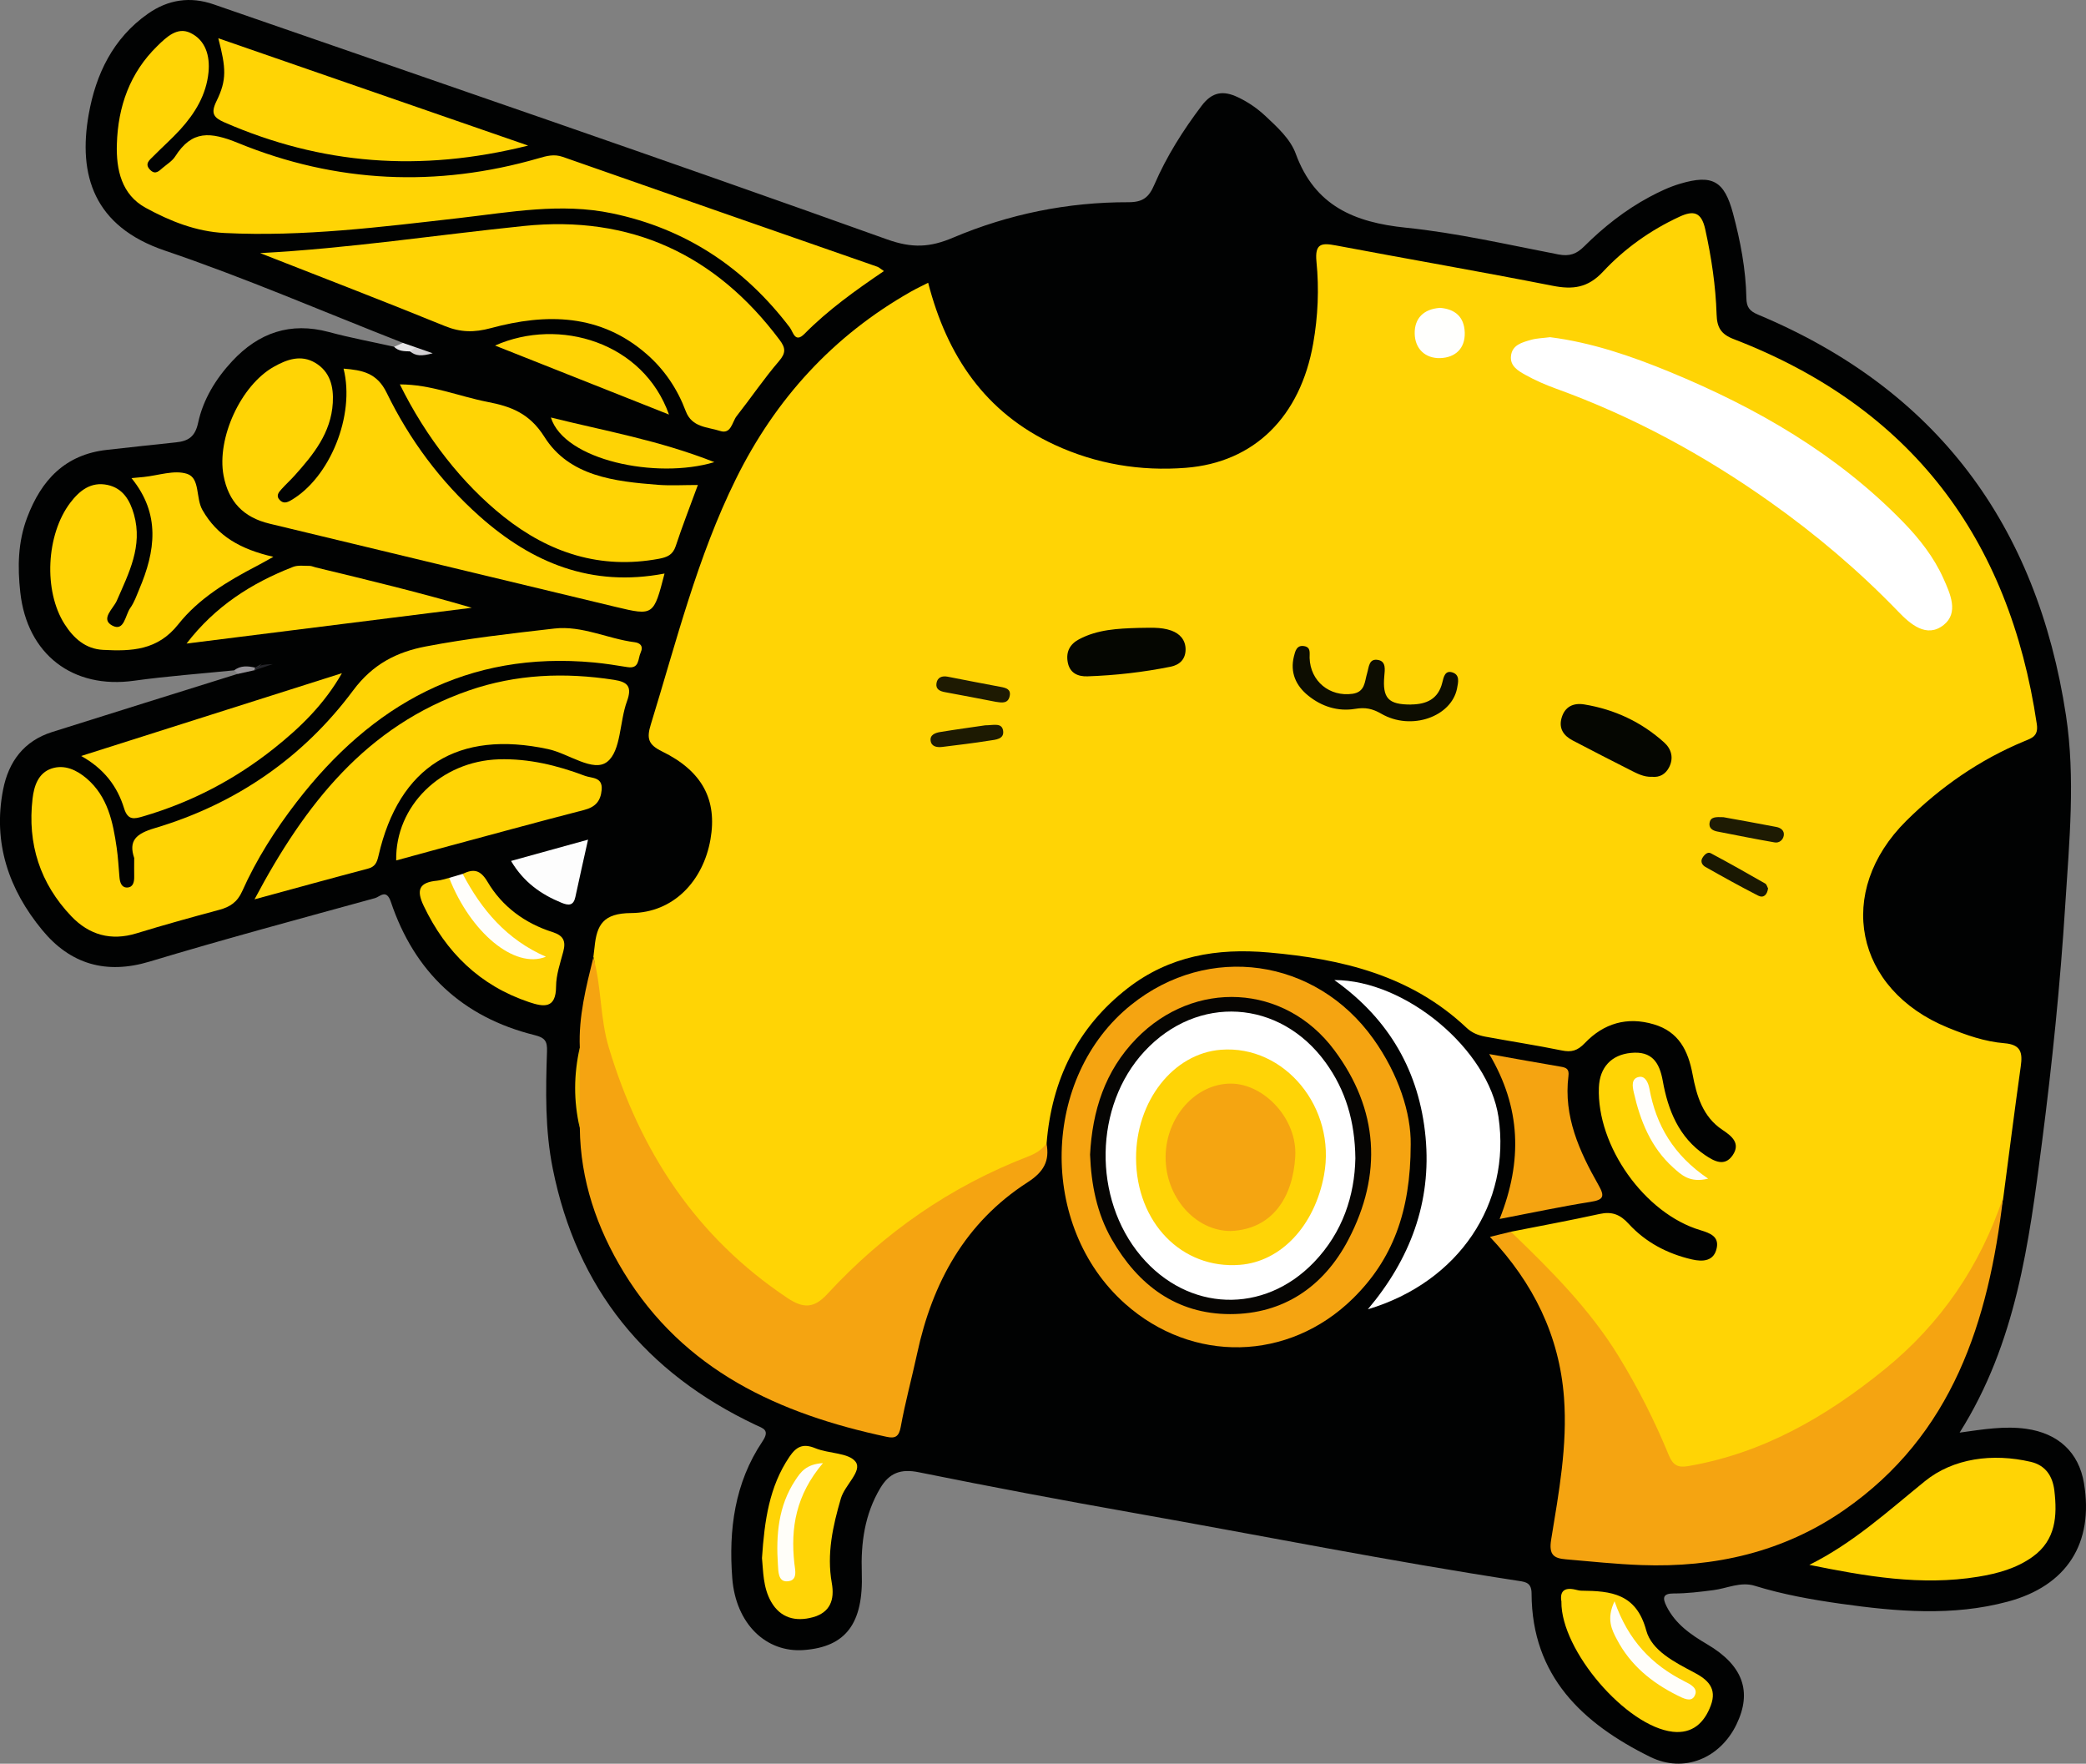 <?xml version="1.0" encoding="UTF-8"?>
<svg id="katman_2" data-name="katman 2" xmlns="http://www.w3.org/2000/svg" viewBox="0 0 370.56 313.3">
  <rect x="0" y="0" width="370.56" height="313.3" fill="#808080" stroke="none"/>
  <defs>
    <style>
      .cls-1 {
        fill: #1e1b03;
      }

      .cls-1, .cls-2, .cls-3, .cls-4, .cls-5, .cls-6, .cls-7, .cls-8, .cls-9, .cls-10, .cls-11, .cls-12, .cls-13, .cls-14, .cls-15, .cls-16, .cls-17, .cls-18, .cls-19, .cls-20, .cls-21, .cls-22, .cls-23, .cls-24, .cls-25 {
        stroke-width: 0px;
      }

      .cls-2 {
        fill: #1e1a02;
      }

      .cls-3 {
        fill: #fffef9;
      }

      .cls-4 {
        fill: #e5e4e6;
      }

      .cls-5 {
        fill: #ffd406;
      }

      .cls-6 {
        fill: #d2d0d3;
      }

      .cls-7 {
        fill: #efbd05;
      }

      .cls-8 {
        fill: #f5a511;
      }

      .cls-9 {
        fill: #fffefa;
      }

      .cls-10 {
        fill: #ffd405;
      }

      .cls-11 {
        fill: #010202;
      }

      .cls-12 {
        fill: #fff;
      }

      .cls-13 {
        fill: #050601;
      }

      .cls-14 {
        fill: #f5a411;
      }

      .cls-15 {
        fill: #232328;
      }

      .cls-16 {
        fill: #ffd305;
      }

      .cls-17 {
        fill: #060503;
      }

      .cls-18 {
        fill: #1d1a02;
      }

      .cls-19 {
        fill: #fffefb;
      }

      .cls-20 {
        fill: #fdfdfd;
      }

      .cls-21 {
        fill: #0d0d01;
      }

      .cls-22 {
        fill: #979499;
      }

      .cls-23 {
        fill: #fffffd;
      }

      .cls-24 {
        fill: #1a1802;
      }

      .cls-25 {
        fill: #fed305;
      }
    </style>
  </defs>
  <g id="Layer_1" data-name="Layer 1">
    <g>
      <path class="cls-11" d="m41.61,119.07c-5.93.6-11.89,1.03-17.8,1.85-10.85,1.52-19-4.65-20.21-15.74-.49-4.45-.42-8.91,1.22-13.24,2.52-6.68,6.75-11.21,14.19-12.03,4.08-.45,8.15-.91,12.23-1.33,2.15-.22,3.41-.94,3.95-3.46.89-4.15,3.13-7.82,6.05-10.96,4.71-5.06,10.34-7.02,17.19-5.18,3.82,1.03,7.71,1.75,11.57,2.61.87.66,1.91-.02,2.79.34.11,0,.23.15.35.04-.69-.16-1.22-.49-1.58-1.07-14.08-5.51-27.98-11.54-42.28-16.39-12.62-4.28-15.44-13.4-13.52-24.21,1.26-7.1,4.3-13.49,10.5-17.85,3.62-2.55,7.55-3.11,11.68-1.68,39.9,13.82,79.85,27.5,119.6,41.74,4.52,1.62,7.67,1.44,11.75-.29,9.92-4.2,20.39-6.33,31.19-6.3,2.57,0,3.63-.89,4.59-3.14,2.17-5.02,5.09-9.64,8.41-14.02,1.88-2.48,3.86-2.72,6.46-1.47,1.83.87,3.44,1.99,4.9,3.36,2.1,1.97,4.38,4.04,5.34,6.66,3.38,9.24,10.38,12.19,19.53,13.13,9.11.93,18.12,3.02,27.14,4.76,1.95.37,3.2-.07,4.57-1.44,3.45-3.43,7.27-6.45,11.57-8.76,1.74-.93,3.56-1.8,5.45-2.36,5.75-1.71,7.86-.52,9.41,5.25,1.32,4.93,2.28,9.94,2.38,15.06.03,1.6.53,2.29,2.07,2.94,31.78,13.29,49.56,37.41,54.7,71.17,1.7,11.18.59,22.42-.12,33.59-.89,14.16-2.33,28.28-4.15,42.36-2.3,17.77-4.55,35.51-14.62,51.47,4.23-.59,7.98-1.21,11.81-.68,5.68.79,9.36,4.16,10.28,9.66,1.77,10.65-3.02,18.22-13.53,21.04-9.83,2.64-19.77,1.77-29.66.38-5.15-.73-10.29-1.64-15.29-3.19-2.52-.78-4.92.46-7.35.77-2.35.3-4.7.6-7.06.59-1.97,0-1.98.83-1.28,2.25,1.57,3.17,4.31,5.06,7.24,6.78,6.33,3.73,8.03,8.38,5.2,14.23-2.89,5.98-9.29,8.75-15.35,5.76-11.98-5.91-21-14.32-21.05-28.99,0-1.87-.96-2.06-2.2-2.25-22.96-3.5-45.74-8.06-68.6-12.11-12.71-2.25-25.4-4.64-38.05-7.2-3.2-.65-5.23.1-6.85,2.82-2.78,4.67-3.46,9.74-3.28,15.06.31,9.01-2.85,13.14-10.28,13.7-6.77.51-12.11-4.71-12.73-12.76-.66-8.6.42-16.93,5.35-24.28,1.4-2.08.13-2.33-1.2-2.95-19.5-9.23-31.75-24.17-36.03-45.49-1.39-6.91-1.27-13.87-1.03-20.84.06-1.82-.33-2.44-2.2-2.91-12.83-3.18-21.35-11.2-25.54-23.68-.8-2.37-1.96-.89-2.8-.66-13.38,3.68-26.78,7.28-40.06,11.28-7.77,2.34-14.09.43-19.05-5.58-5.95-7.2-8.82-15.51-6.97-24.96.97-4.98,3.7-8.66,8.71-10.24,10.99-3.47,21.99-6.9,32.99-10.34.75-.88,1.76-.97,2.82-.93.83-.1,1.52-1.23,1.93-.9-.34-.24-1.06.52-1.83.84-1.19.11-2.39.04-3.56.34Z"/>
      <path class="cls-4" d="m72.86,62.42c-1.02-.03-2.06,0-2.85-.82.52-.23,1.04-.46,1.56-.69.75.26,1.5.51,2.24.77.07.74-.2,1.06-.95.74Z"/>
      <path class="cls-22" d="m41.61,119.07c1.14-.89,2.42-.77,3.71-.48.18.17.22.3.12.38-.07.06-.16.09-.26.09-.98.22-1.95.43-2.93.65-.21-.21-.43-.43-.64-.64Z"/>
      <path class="cls-10" d="m105.4,170.05c.07-.61.16-1.22.22-1.83.39-3.93,1.53-6,6.49-6.03,7.52-.04,12.81-5.7,14.1-13.09,1.22-6.99-1.42-12.11-8.6-15.62-2.47-1.21-2.77-2.31-1.99-4.82,4.53-14.7,8.24-29.68,15.1-43.56,7.01-14.2,17.27-25.47,31.14-33.32.95-.54,1.95-1,3.02-1.55,3.35,12.99,10.15,23.09,22.48,28.79,7.38,3.41,15.22,4.71,23.28,4.08,12.21-.95,20.36-9.12,22.64-22.09.85-4.83,1.06-9.69.58-14.51-.32-3.29.91-3.38,3.46-2.9,12.82,2.42,25.68,4.64,38.48,7.16,3.6.71,6.27.39,8.97-2.51,3.82-4.09,8.42-7.37,13.57-9.75,2.52-1.17,3.9-.84,4.58,2.22,1.1,5.01,1.86,10.04,2.02,15.14.07,2.28.75,3.5,3.05,4.38,31.45,12.12,48.92,35.29,53.83,68.37.32,2.16-.86,2.49-2.26,3.07-7.92,3.29-14.86,8.12-20.91,14.11-12.73,12.62-9.19,29.98,7.37,36.75,3.23,1.32,6.56,2.49,10.03,2.77,2.99.24,3.26,1.7,2.92,4.11-1.09,7.76-2.08,15.54-3.1,23.31-2.33,12.21-9.39,21.5-18.46,29.43-10.46,9.14-22.01,16.26-35.97,18.88-3.3.62-5.11-.14-6.34-3.32-4.33-11.16-10.81-21.01-18.73-29.95-1.25-1.41-2.73-2.54-4.09-3.81-1.57-1.47-3.83-2.52-3.85-5.17,5.24-1.04,10.5-2,15.72-3.15,2.19-.48,3.65.08,5.17,1.75,3.01,3.29,6.87,5.31,11.21,6.32,1.98.46,3.97.34,4.44-2.06.4-2.01-1.19-2.61-2.91-3.13-9.93-2.96-18.42-14.97-18.03-25.33.13-3.62,2.24-5.82,5.69-6.16,3.7-.37,5.06,1.67,5.65,4.93.94,5.27,2.86,10.06,7.53,13.23,1.6,1.08,3.47,2.12,4.9.01,1.41-2.08-.1-3.36-1.81-4.49-3.52-2.33-4.61-6.09-5.32-9.89-.79-4.22-2.46-7.55-6.87-8.86-4.78-1.43-8.94-.16-12.26,3.32-1.32,1.38-2.38,1.67-4.13,1.31-4.5-.92-9.05-1.61-13.58-2.45-1.22-.23-2.35-.66-3.31-1.57-9.87-9.31-22.1-12.23-35.16-13.38-9.2-.81-17.61.61-25.01,6.33-9,6.97-13.52,16.34-14.43,27.56-.22,1.92-1.67,2.66-3.2,3.27-13.3,5.3-24.75,13.29-34.66,23.6-3.63,3.77-4.98,3.93-9.35.83-19.27-13.62-30.42-32.16-33.37-55.6-.22-1.74.57-3.43.1-5.16Z"/>
      <path class="cls-14" d="m105.4,170.05c1.48,5.23,1.16,10.74,2.74,15.99,5.55,18.47,15.5,33.7,31.76,44.54,2.77,1.84,4.67,1.88,7.05-.7,10-10.85,21.85-19.11,35.67-24.44,1.29-.5,2.46-1.17,3.28-2.33.61,3.15-.53,5.09-3.36,6.91-11.07,7.13-16.91,17.8-19.62,30.42-.94,4.35-2.12,8.65-2.91,13.02-.31,1.71-.97,2.09-2.44,1.78-19.15-4.08-36.1-11.75-46.78-29.27-4.76-7.82-7.69-16.32-7.79-25.62-.51-4.75-.52-9.5,0-14.25-.24-5.51,1.11-10.78,2.41-16.05Z"/>
      <path class="cls-14" d="m268.39,218.79c7.05,6.8,13.97,13.68,19.15,22.14,3.46,5.64,6.42,11.5,8.92,17.59.72,1.76,1.64,2.21,3.37,1.92,13.37-2.28,24.62-8.81,34.98-17.22,10.01-8.13,16.92-18.32,21.02-30.49-2.58,21.99-8.94,42.13-28.24,55.51-10.76,7.46-23.02,10.25-36.02,9.77-4.47-.16-8.93-.64-13.39-1.02-2.12-.18-3.08-.76-2.63-3.5,1.36-8.34,2.92-16.74,2.28-25.23-.82-10.94-5.4-20.32-13.16-28.55,1.45-.35,2.58-.63,3.72-.91Z"/>
      <path class="cls-10" d="m157.01,48.16c-5.1,3.46-9.91,6.9-14.09,11.13-1.7,1.72-2.01-.31-2.61-1.11-8.07-10.62-18.48-17.56-31.6-20.29-9.1-1.9-18.09-.19-27.1.84-13.85,1.58-27.69,3.35-41.69,2.66-5.1-.25-9.73-2.12-14.05-4.48-4.28-2.34-5.25-6.77-5.11-11.3.2-6.69,2.31-12.69,7.21-17.46,1.58-1.54,3.5-3.42,5.82-2.32,2.74,1.29,3.53,4.11,3.25,7.01-.39,3.99-2.39,7.28-5.03,10.18-1.51,1.65-3.2,3.14-4.77,4.73-.67.68-1.65,1.36-.54,2.45.92.91,1.57.15,2.22-.4.76-.64,1.68-1.2,2.2-2.01,2.99-4.69,6.22-4.41,11.25-2.36,17.32,7.08,35.24,7.91,53.32,2.68,1.4-.41,2.74-.79,4.29-.24,18.61,6.54,37.24,13.01,55.87,19.51.31.11.57.37,1.18.78Z"/>
      <path class="cls-10" d="m46.22,44.96c15.76-.83,31.27-3.22,46.86-4.82,18.91-1.95,34.03,5.03,45.41,20.24,1.06,1.41,1.16,2.3-.11,3.77-2.67,3.11-4.97,6.52-7.51,9.75-.83,1.05-.97,3.3-2.96,2.65-2.21-.72-4.99-.59-6.09-3.51-1.46-3.9-3.74-7.32-6.87-10.07-8.27-7.26-17.87-7.36-27.77-4.68-2.93.79-5.36.77-8.17-.38-10.88-4.44-21.86-8.65-32.8-12.95Z"/>
      <path class="cls-10" d="m23.86,152.47c-1.09-3.17.34-4.39,3.65-5.37,14.38-4.28,26.34-12.51,35.24-24.48,3.5-4.7,7.8-6.81,12.85-7.78,7.55-1.45,15.23-2.31,22.88-3.19,4.93-.56,9.47,1.82,14.26,2.43.93.12,1.61.65,1.07,1.83-.52,1.13-.18,2.95-2.37,2.59-1.96-.32-3.93-.63-5.91-.82-22.46-2.1-39.46,7.46-52.82,24.77-3.81,4.94-7.15,10.18-9.69,15.87-.86,1.93-2.17,2.79-4.08,3.3-4.91,1.32-9.82,2.68-14.68,4.17-4.54,1.4-8.43.28-11.59-3.03-5.56-5.83-7.82-12.88-6.89-20.87.26-2.24,1-4.59,3.4-5.38,2.28-.75,4.44.26,6.21,1.77,3.76,3.22,4.68,7.74,5.34,12.32.25,1.72.34,3.47.49,5.21.08.94.37,1.9,1.42,1.84,1.05-.06,1.22-1.05,1.2-1.99-.02-1,0-1.99,0-3.2Z"/>
      <path class="cls-10" d="m118.05,101.88c-1.93,7.47-1.95,7.54-8.66,5.93-20.51-4.9-41-9.88-61.51-14.79-4.63-1.11-7.3-3.9-8.17-8.57-1.22-6.61,3.05-15.96,8.9-19.28,2.35-1.33,4.85-2.23,7.39-.72,2.64,1.57,3.29,4.21,3.12,7.11-.31,5.33-3.44,9.19-6.79,12.92-.75.83-1.58,1.59-2.33,2.42-.49.55-1.04,1.18-.3,1.93.63.65,1.27.46,1.99.04,6.89-3.99,11.44-15.08,9.34-23.39,3.33.27,5.94.74,7.67,4.31,4.06,8.33,9.55,15.74,16.51,21.93,9.27,8.24,19.82,12.65,32.84,10.16Z"/>
      <path class="cls-14" d="m250.6,203.29c-.01,11.99-3.26,20.49-10.28,27.38-11.42,11.21-28.52,11.55-40.47.91-15.47-13.78-14.91-40.28,1.12-53.11,13.71-10.98,32.72-8.3,42.99,6.06,4.48,6.27,6.72,13.24,6.64,18.76Z"/>
      <path class="cls-10" d="m45.21,159.76c8.99-16.95,19.87-30.79,38.06-37.1,8.43-2.92,17.05-3.25,25.8-1.9,2.46.38,3.25,1.22,2.3,3.83-1.32,3.6-1.04,8.76-3.48,10.71-2.48,1.99-6.87-1.45-10.51-2.23-15.98-3.44-26.49,3.01-30.14,18.93-.29,1.26-.62,1.97-1.91,2.31-6.46,1.7-12.9,3.48-20.11,5.44Z"/>
      <path class="cls-10" d="m123.97,86.15c-1.43,3.9-2.78,7.35-3.94,10.87-.52,1.57-1.55,1.97-2.99,2.24-10.38,1.92-19.44-1.03-27.53-7.45-7.37-5.85-13.84-14.12-18.48-23.53,5.53,0,10.47,2.12,15.61,3.12,4.02.78,7.39,1.95,10.06,6.19,4.41,7.03,12.49,7.93,20.18,8.53,2.22.17,4.47.03,7.1.03Z"/>
      <path class="cls-10" d="m23.35,84.93c.97-.09,1.57-.14,2.16-.2,2.6-.26,5.44-1.3,7.72-.56,2.34.76,1.52,4.28,2.72,6.4,2.66,4.69,6.82,7.01,12.61,8.34-1.39.77-2.14,1.21-2.92,1.61-5.22,2.71-10.34,5.79-13.97,10.38-3.69,4.66-8.33,4.8-13.35,4.54-3.14-.16-5.25-2.07-6.85-4.58-3.77-5.91-3.27-15.89,1-21.54,1.67-2.2,3.7-3.8,6.63-3.18,2.75.59,3.99,2.73,4.7,5.25,1.59,5.63-.92,10.42-3.05,15.31-.62,1.43-2.97,3.26-.81,4.42,2.14,1.15,2.3-1.87,3.2-3.12.71-.99,1.12-2.2,1.6-3.34,2.85-6.71,3.85-13.33-1.4-19.75Z"/>
      <path class="cls-12" d="m242.99,232.57c7.5-8.89,11.33-19.01,10.25-30.57-1.09-11.59-6.43-20.97-16.21-27.91,12.72,0,27.37,12.36,29.16,24.31,2.28,15.32-7,29.33-23.19,34.17Z"/>
      <path class="cls-10" d="m321.4,277.98c7.77-3.86,13.96-9.53,20.53-14.86,5.05-4.1,12.05-5.02,18.81-3.45,2.63.61,3.89,2.53,4.2,5.1.53,4.5.27,8.79-3.84,11.75-2.89,2.08-6.22,2.99-9.7,3.56-10.13,1.66-20.02-.09-30-2.11Z"/>
      <path class="cls-10" d="m38.79,6.8c18.33,6.35,36.18,12.53,55.03,19.06-19.23,4.81-36.79,3.34-53.9-4.1-1.97-.86-2.54-1.6-1.45-3.82,1.84-3.75,1.69-5.86.31-11.14Z"/>
      <path class="cls-10" d="m60.74,119.58c-3.15,5.53-7.39,9.64-12.04,13.34-6.97,5.55-14.73,9.6-23.29,12.1-1.57.46-2.7.74-3.37-1.44-1.19-3.88-3.55-7.03-7.62-9.29,15.79-5.01,31.05-9.86,46.32-14.71Z"/>
      <path class="cls-10" d="m70.38,152.85c-.18-9.7,7.96-17.65,18.24-17.97,5.29-.16,10.36,1.07,15.28,2.93,1.21.46,3.19.16,2.98,2.51-.19,2.01-1.12,3.04-3.12,3.56-8.41,2.16-16.78,4.47-25.17,6.72-2.72.73-5.43,1.48-8.2,2.24Z"/>
      <path class="cls-10" d="m33.13,114.33c5.07-6.62,11.57-10.77,18.93-13.63.87-.34,1.96-.17,2.94-.18.36,0,.72.19,1.08.27,9.25,2.23,18.49,4.46,27.73,7.17-16.89,2.12-33.79,4.24-50.68,6.36Z"/>
      <path class="cls-14" d="m266.4,216.52c4.1-10.33,3.77-19.79-1.85-29.28,4.52.8,8.61,1.55,12.71,2.24,1.03.17,1.51.44,1.36,1.66-.89,7.17,1.94,13.38,5.33,19.35,1.18,2.07.91,2.64-1.44,3.01-5.24.83-10.43,1.94-16.12,3.03Z"/>
      <path class="cls-5" d="m277.38,284.53c-.33-1.79.44-2.63,2.46-2.16.36.08.73.19,1.1.19,5.23.05,9.73.49,11.5,7.06.97,3.59,5.06,5.65,8.49,7.46,2.45,1.29,4.12,2.82,2.98,5.87-1.17,3.13-3.29,5.05-6.75,4.67-8.26-.92-19.88-14.45-19.79-23.09Z"/>
      <path class="cls-5" d="m135.36,276.76c.45-6.7,1.3-12.68,4.85-17.95,1.23-1.83,2.42-2.47,4.62-1.56,2.39.99,5.98.78,7.18,2.44,1.18,1.64-1.93,4.1-2.63,6.47-1.44,4.93-2.54,9.87-1.62,15.03.54,3-.3,5.25-3.38,6.09-3.04.83-5.75.14-7.4-2.76-1.46-2.56-1.39-5.5-1.62-7.76Z"/>
      <path class="cls-5" d="m82.19,155.23c1.91-.91,3.12-.78,4.41,1.4,2.6,4.41,6.65,7.38,11.55,8.94,1.96.62,2.4,1.62,1.91,3.47-.54,2.04-1.27,4.12-1.28,6.18-.01,4.01-2.2,3.66-4.8,2.79-8.75-2.94-14.76-8.84-18.71-17.09-1.39-2.9-.76-4.19,2.37-4.48.73-.07,1.43-.33,2.15-.5,2.41,2.36,3.54,5.64,5.82,8.1,2.44,2.63,5.07,4.92,8.93,5.88-5.68-3.85-10.82-7.76-12.35-14.7Z"/>
      <path class="cls-16" d="m118.84,73.64c-10.6-4.21-20.7-8.22-30.9-12.26,11.43-5.07,26.35-.56,30.9,12.26Z"/>
      <path class="cls-25" d="m126.9,82.09c-10.29,3.1-26.69-.34-29.04-7.93,9.58,2.39,19.12,4.02,29.04,7.93Z"/>
      <path class="cls-20" d="m90.79,152.93c4.59-1.27,8.95-2.47,13.67-3.78-.78,3.53-1.54,6.85-2.25,10.18-.33,1.57-1.21,1.54-2.44,1.04-3.64-1.49-6.73-3.63-8.99-7.44Z"/>
      <path class="cls-19" d="m82.19,155.23c3.35,6.38,7.81,11.67,14.79,14.72-5.59,2.24-13.4-4.33-17.19-14.01.8-.24,1.6-.48,2.4-.71Z"/>
      <path class="cls-7" d="m102.99,186.1c0,4.75,0,9.5,0,14.24-1.12-4.75-1.07-9.5,0-14.24Z"/>
      <path class="cls-15" d="m45.18,119.07c.03-.16.08-.32.14-.47q1.12-.62,3.15-.63c-1.52.51-2.41.8-3.29,1.1Z"/>
      <path class="cls-6" d="m72.86,62.42c.32-.25.64-.49.95-.74.76.26,1.52.53,3.06,1.07-1.99.56-3.04.49-4.02-.33Z"/>
      <path class="cls-12" d="m275.39,59.9c7.32.93,14.38,3.34,21.27,6.18,15.42,6.36,29.69,14.59,41.44,26.67,2.88,2.96,5.43,6.21,7.12,9.98,1.22,2.71,2.78,6.12.06,8.28-3.03,2.41-5.93-.14-8.09-2.39-6.94-7.19-14.52-13.62-22.67-19.4-11.83-8.39-24.46-15.25-38.12-20.19-1.86-.67-3.7-1.48-5.43-2.44-1.27-.71-2.75-1.56-2.56-3.35.21-1.98,1.97-2.41,3.51-2.86,1.06-.31,2.2-.32,3.48-.49Z"/>
      <path class="cls-13" d="m293.41,137.99c-1.4.05-2.61-.59-3.83-1.21-3.42-1.74-6.84-3.48-10.24-5.27-1.57-.83-2.47-2.1-1.94-3.97.58-2.04,2.12-2.72,4.03-2.41,5.37.88,10.15,3.11,14.2,6.76,1.29,1.16,1.72,2.77.87,4.41-.61,1.18-1.64,1.85-3.09,1.68Z"/>
      <path class="cls-13" d="m202.17,111.54c1.98,0,3.99-.21,5.9.47,1.52.54,2.53,1.67,2.54,3.33,0,1.71-.99,2.75-2.66,3.09-4.87.98-9.8,1.54-14.76,1.71-1.71.06-3.2-.57-3.53-2.59-.31-1.83.44-3.15,2.02-3.99,3.29-1.75,6.89-1.91,10.5-2.02Z"/>
      <path class="cls-21" d="m250.66,125.14c2.74-.02,4.84-.96,5.55-3.89.24-.97.48-2.23,1.79-1.81,1.35.43,1.06,1.7.83,2.86-1.01,5.02-8.13,7.56-13.44,4.49-1.63-.94-2.88-1.17-4.68-.87-3.05.5-5.95-.42-8.35-2.38-2.16-1.75-3.21-4.09-2.51-6.93.23-.93.49-2.1,1.87-1.83,1.17.23.9,1.23.92,2.09.13,4.16,3.57,6.94,7.63,6.37,2.24-.32,2.14-2.18,2.57-3.59.36-1.2.31-2.75,2.02-2.41,1.38.28,1.15,1.72,1.05,2.83-.35,3.96.71,5.1,4.75,5.08Z"/>
      <path class="cls-23" d="m255.77,54.68c2.67.2,4.34,1.57,4.43,4.39.09,2.89-1.74,4.45-4.34,4.54-2.69.09-4.52-1.68-4.55-4.38-.04-2.66,1.56-4.33,4.46-4.54Z"/>
      <path class="cls-19" d="m303.43,209.37c-3.26.8-4.74-.66-6.2-1.97-3.97-3.57-5.85-8.28-7-13.34-.25-1.09-.49-2.53.97-2.77,1.09-.18,1.62,1.11,1.8,2.07,1.18,6.51,4.28,11.84,10.43,16Z"/>
      <path class="cls-2" d="m177.02,124.69c-3.03-.58-6.06-1.18-9.1-1.73-.97-.17-1.74-.53-1.56-1.61.17-1.01.95-1.34,1.97-1.15,3.15.62,6.3,1.23,9.46,1.82.91.17,1.81.41,1.58,1.58-.26,1.37-1.3,1.25-2.35,1.08Z"/>
      <path class="cls-1" d="m306.15,145.16c2.85.52,6.15,1.1,9.43,1.74.76.15,1.44.65,1.29,1.53-.13.8-.83,1.35-1.62,1.21-3.42-.59-6.82-1.28-10.22-1.94-.8-.16-1.47-.59-1.35-1.47.15-1.16,1.12-1.12,2.47-1.07Z"/>
      <path class="cls-18" d="m175.01,128.84c1.49,0,2.98-.53,3.19.99.2,1.49-1.36,1.56-2.39,1.72-2.8.45-5.62.78-8.43,1.13-.92.11-1.9-.04-2.06-1.08-.16-1.08.84-1.43,1.7-1.57,2.8-.46,5.61-.84,7.99-1.19Z"/>
      <path class="cls-24" d="m314.08,157.81c-.16,1.14-.79,1.78-1.77,1.28-3.18-1.63-6.3-3.36-9.4-5.12-.47-.27-.91-.88-.49-1.58.34-.56.92-1.13,1.48-.83,3.26,1.73,6.47,3.56,9.68,5.39.26.15.35.6.5.86Z"/>
      <path class="cls-17" d="m193.64,205.1c.41-7.77,2.63-14.86,8.22-20.6,10.28-10.56,26.35-9.78,35.16,2.03,7.89,10.57,8.57,22.08,2.51,33.67-4.34,8.29-11.47,13.23-21,13.23-9.56,0-16.37-5.17-21.03-13.27-2.65-4.62-3.65-9.73-3.86-15.06Z"/>
      <path class="cls-9" d="m286.81,284.44c2.45,7.02,6.66,11.3,12.4,14.21,1.01.51,2.64,1.25,1.77,2.69-.63,1.06-1.98.33-3.01-.18-4.54-2.26-8.33-5.36-10.72-9.9-.94-1.77-1.93-3.68-.44-6.82Z"/>
      <path class="cls-3" d="m146.19,259.9c-4.8,5.66-5.77,11.5-5.08,17.79.13,1.21.69,3.16-1.33,3.21-1.53.04-1.51-1.71-1.59-2.93-.35-5.3.06-10.46,3.1-15.05.93-1.41,1.9-2.84,4.89-3.02Z"/>
      <path class="cls-12" d="m240.77,205.76c-.14,6.63-2.24,13.11-7.32,18.42-8.95,9.35-22.42,8.86-30.77-1.06-8.61-10.23-8.33-26.69.61-36.35,9.42-10.17,24.07-9.28,32.21,1.99,3.53,4.89,5.19,10.4,5.27,17.01Z"/>
      <path class="cls-5" d="m201.81,205.75c-.03-10.15,6.61-18.63,15.09-19.28,11.33-.87,20.52,10.32,18.3,22.28-1.67,9-7.65,15.37-14.96,15.93-10.3.8-18.39-7.52-18.43-18.93Z"/>
      <path class="cls-8" d="m218.62,218.67c-6.29-.01-11.6-6.04-11.56-13.15.03-7.13,5.38-13.09,11.67-13.03,5.86.05,11.76,6.29,11.36,12.97-.42,7.12-3.97,12.9-11.47,13.21Z"/>
    </g>
  </g>
</svg>